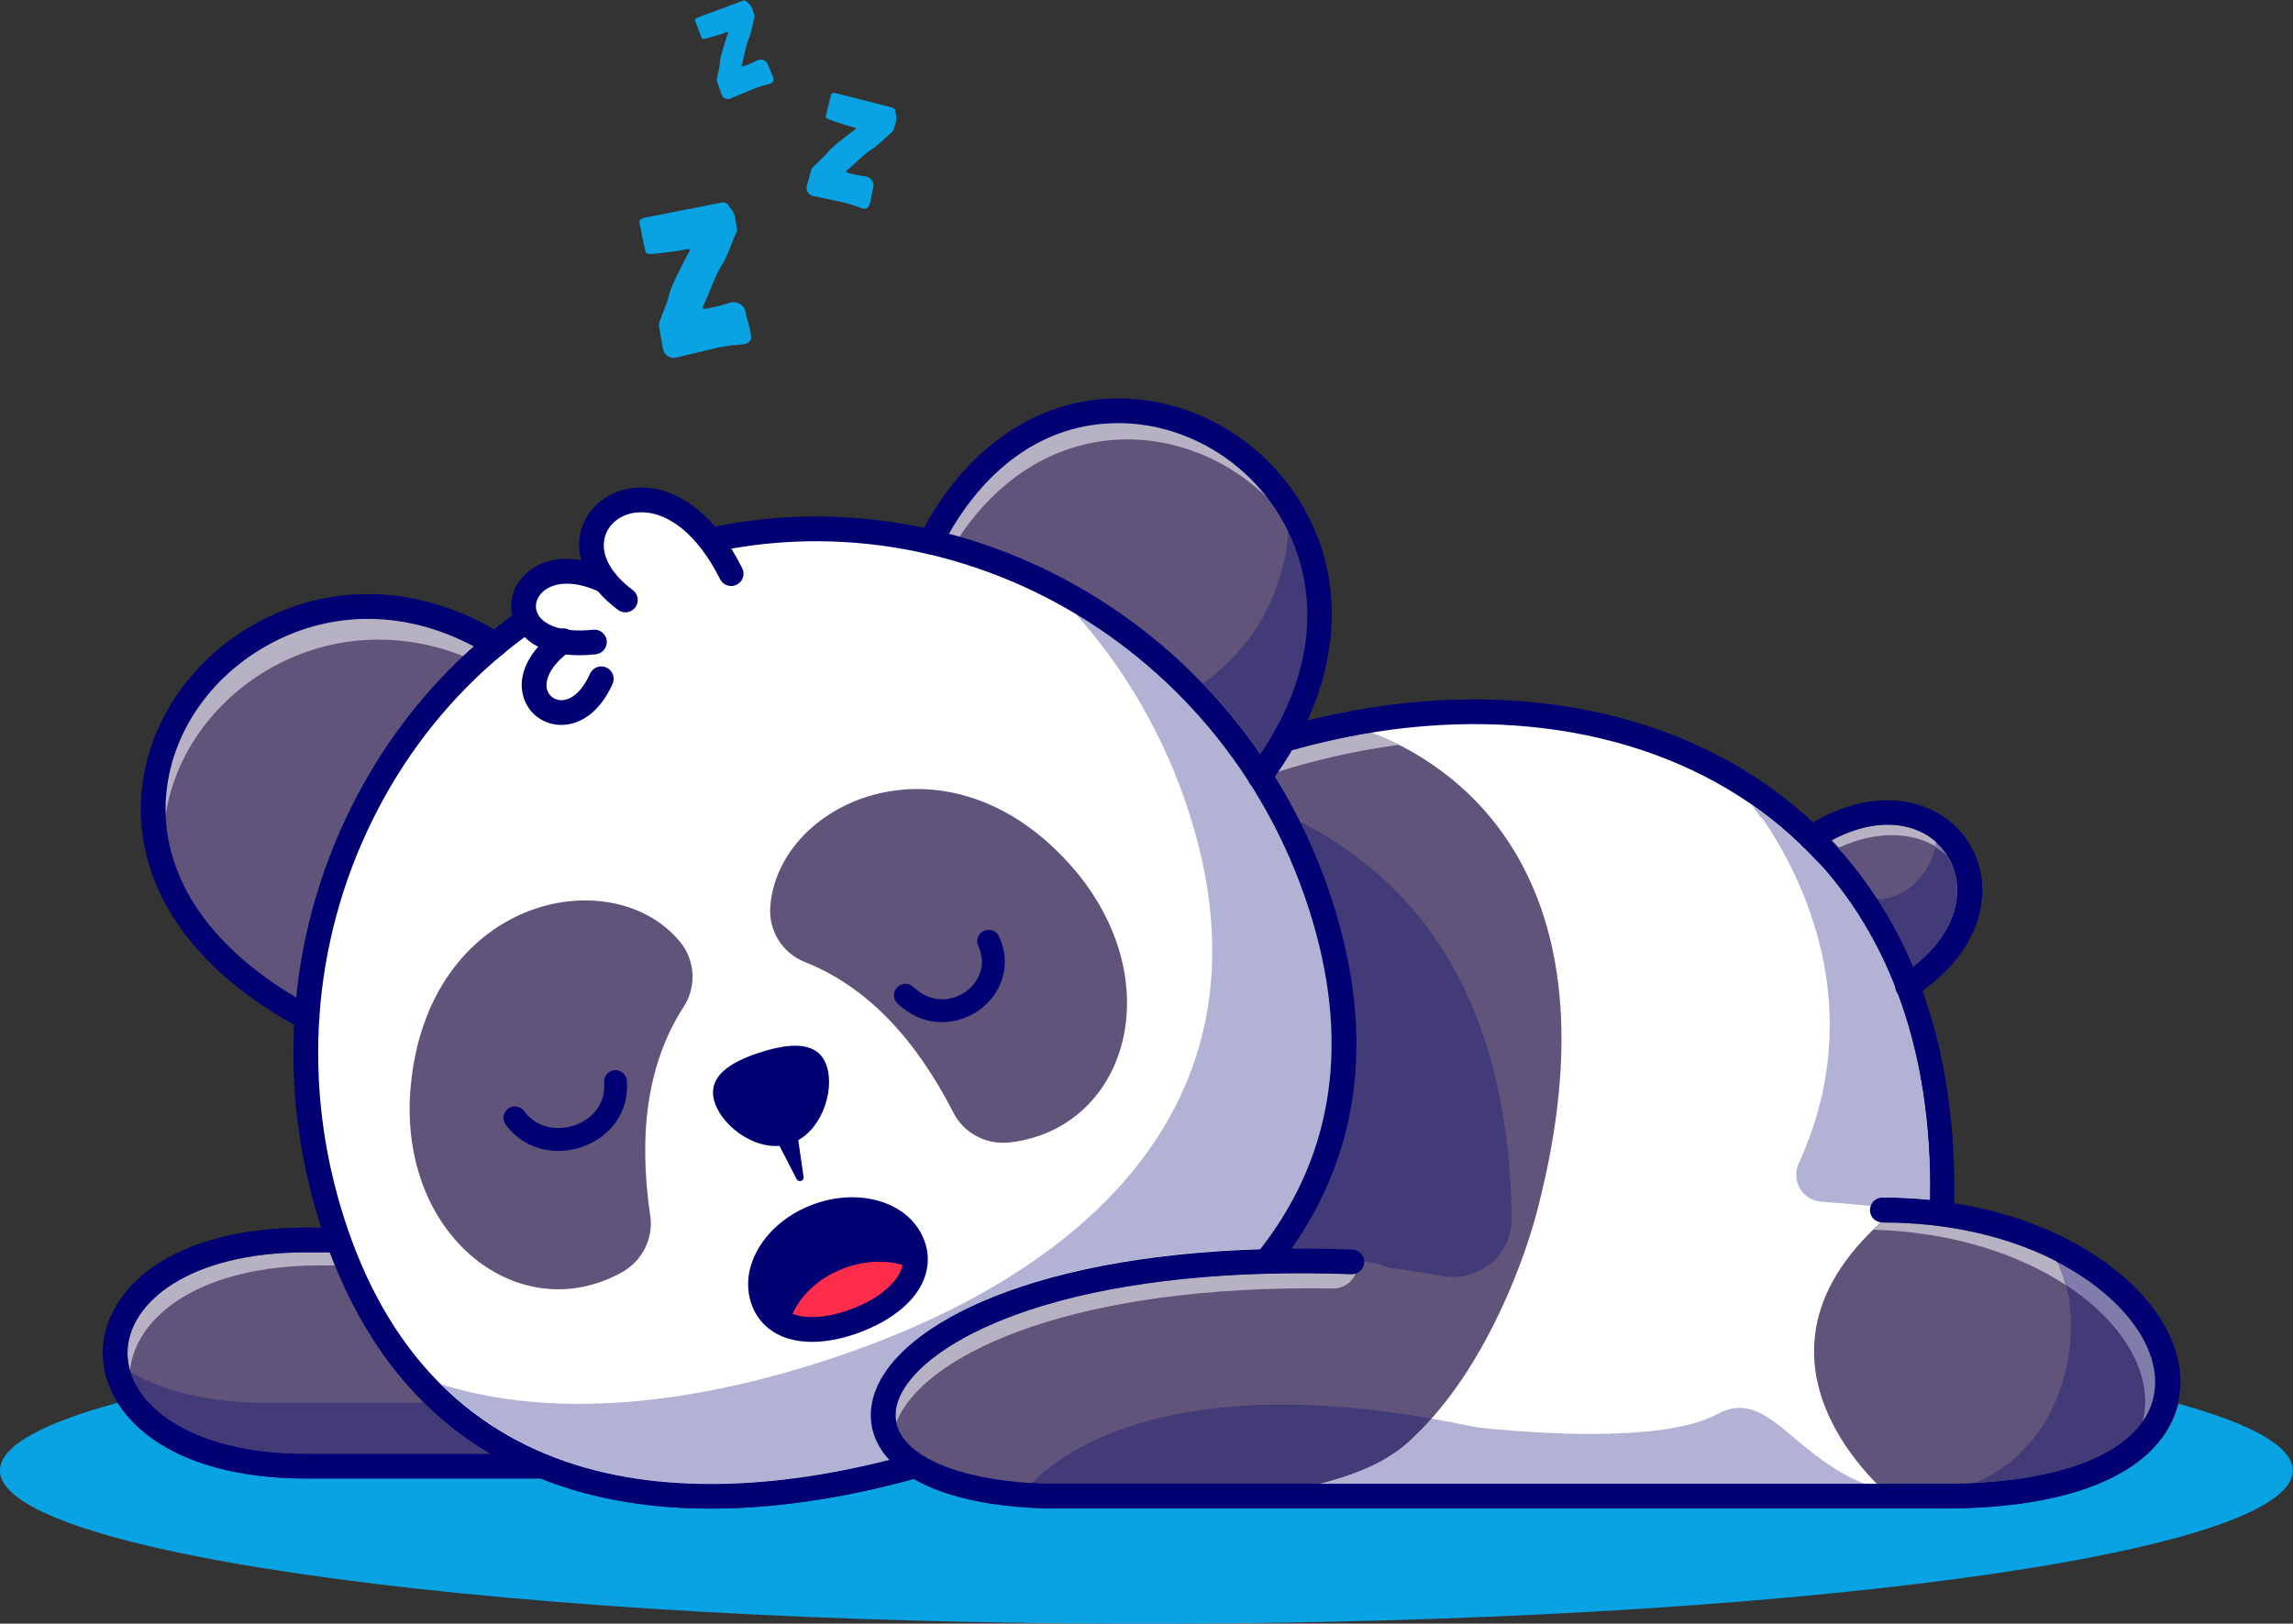 <?xml version="1.0" encoding="UTF-8" standalone="no"?>
<svg
   xmlns:dc="http://purl.org/dc/elements/1.1/"
   xmlns:cc="http://creativecommons.org/ns#"
   xmlns:rdf="http://www.w3.org/1999/02/22-rdf-syntax-ns#"
   xmlns:svg="http://www.w3.org/2000/svg"
   xmlns="http://www.w3.org/2000/svg"
   xmlns:sodipodi="http://sodipodi.sourceforge.net/DTD/sodipodi-0.dtd"
   xmlns:inkscape="http://www.inkscape.org/namespaces/inkscape"
   version="1.1"
   id="svg10"
   xml:space="preserve"
   width="4014.617"
   height="2843.366"
   viewBox="0 0 4014.617 2843.366"
   sodipodi:docname="6-02.eps"
   inkscape:version="1.0.1 (c497b03c, 2020-09-10)"><rect x="0" y="0" width="4014.617" height="2843.366" fill="#333333" stroke="none"/><defs
     id="defs14" /><sodipodi:namedview
     pagecolor="#ffffff"
     bordercolor="#666666"
     borderopacity="1"
     objecttolerance="10"
     gridtolerance="10"
     guidetolerance="10"
     inkscape:pageopacity="0"
     inkscape:pageshadow="2"
     inkscape:window-width="1792"
     inkscape:window-height="959"
     id="namedview12"
     showgrid="false"
     inkscape:zoom="0.1378125"
     inkscape:cx="1933.3326"
     inkscape:cy="1446.66"
     inkscape:window-x="0"
     inkscape:window-y="25"
     inkscape:window-maximized="1"
     inkscape:current-layer="g20" /><g
     id="g18"
     inkscape:groupmode="layer"
     inkscape:label="ink_ext_XXXXXX"
     transform="matrix(1.333,0,0,-1.333,-733.334,4113.327)"><g
       id="g20"
       transform="scale(0.1)"><g
         id="g22"
         transform="scale(2.454)" /><g
         id="g26"
         transform="scale(2.185)"><path
           d="m 9408.79,4359.85 c -3805.89,0 -6891.21,412.52 -6891.21,921.39 0,146.25 254.73,284.53 708.14,407.35 157.25,-250.53 524.98,-454.86 1131.39,-454.86 h 1409.34 c 57.76,-23.07 117.09,-43.99 177.97,-62.8 256.29,-79.15 540.45,-118.56 846.82,-118.56 377.04,0 787.64,59.69 1220.98,178.52 180.35,-104.59 447.9,-165.93 784.94,-177.24 0.82,-0.04 1.64,-0.04 2.51,-0.04 h 5412.53 c 685.1,0 1161.3,171.1 1340.7,481.86 27.2,47.19 47,96.54 59.4,147.48 440.7,-121.39 687.7,-257.66 687.7,-401.71 0,-508.87 -3085.3,-921.39 -6891.21,-921.39"
           style="fill:#09a2e3;fill-opacity:1;fill-rule:nonzero;stroke:none"
           id="path28" /></g><path
         d="M 15106.1,11596.3 H 9518.72 c -3340,0 -3340,2971.2 0,2971.2 h 3532.08 l 2055.3,-2971.2"
         style="fill:#60547b;fill-opacity:1;fill-rule:nonzero;stroke:none"
         id="path30" /><path
         d="M 11936.4,11758.7 H 9518.71 c -1343.85,0 -2127.82,508.3 -2304.24,1075.3 415.24,-245.4 1009.99,-405.1 1784.84,-405.1 h 2070.19 c 261.6,-258.8 550.7,-482.4 866.9,-670.2"
         style="fill:#433b78;fill-opacity:1;fill-rule:nonzero;stroke:none"
         id="path32" /><path
         d="m 7208.3,12854.8 c -21.37,75.1 -32.1,151.1 -32.1,227.1 0,657.5 804.64,1323.1 2342.51,1323.1 h 313.83 c 21.76,-57.9 44.07,-114.9 67.02,-171.4 H 9707.6 c -1589.6,0 -2422.7,-673.3 -2499.3,-1378.8"
         style="fill:#b7b2c3;fill-opacity:1;fill-rule:nonzero;stroke:none"
         id="path34" /><g
         id="g36"
         transform="scale(2.14)"><path
           d="m 14620.3,5237.35 c -35.5,-1.12 -71.9,-1.54 -109,-1.54 H 8984.94 c -48.56,1.54 -95.34,4.39 -140.4,7.94 -1618.98,131.29 -920.07,1532.05 2004.36,1431.19 L 8180.73,8489.71 c 173.02,177.88 353.99,340.72 540.89,488.36 657.22,519.3 1386.18,850.57 2098.98,993.78 896.1,180.35 1766,63.55 2434.3,-350.02 779.2,-481.53 1284.2,-1366.27 1236.7,-2653.14 117,-15.47 228.3,-38.18 333.1,-66.88 87.8,-24.07 171,-52.3 249.1,-84.08 1068.6,-434.99 1226.2,-1535.14 -453.5,-1580.38"
           style="fill:#ffffff;fill-opacity:1;fill-rule:nonzero;stroke:none"
           id="path38" /></g><g
         id="g40"
         transform="scale(2.094)"><path
           d="m 10781.4,6815.03 c -917.47,0 -1510.42,-150.26 -1856.28,-283.91 -452.66,-174.87 -730.99,-419.66 -744.6,-654.85 -15.43,-267.48 313.86,-461.17 859.38,-505.4 51.25,-4.01 98.01,-6.64 142.81,-8.07 h 5647.39 c 40.9,0 77.2,0.53 111.1,1.58 v 0 c 738.9,19.87 1201.3,243.64 1268.6,613.96 64.6,355.66 -268.1,757.88 -809.3,978.12 -80.3,32.72 -165.6,61.47 -253.2,85.5 -109,29.85 -223.1,52.73 -338.8,68.02 l -10.7,1.43 0.3,10.84 c 44.8,1212.65 -402.1,2171.8 -1258.2,2700.89 -672.3,416.06 -1552.8,542.56 -2479.1,356.16 -752.5,-151.2 -1492.48,-501.6 -2140.12,-1013.3 -188.67,-149.03 -370.84,-313.1 -541.7,-487.87 l 2749.22,-1869.88 -41.3,1.43 c -105.6,3.63 -207.4,5.35 -305.5,5.35 M 14830.1,5338.92 H 9182.33 c -45.56,1.43 -92.66,4.11 -144.34,8.17 -559.9,45.37 -897.59,248.71 -881.3,530.56 14.14,244.8 298.19,497.42 759.83,675.78 380.07,146.78 1056.65,313.76 2130.08,281.47 l -2704.59,1839.46 9.89,10.22 c 174.48,179.31 360.81,347.63 553.97,500.19 650.56,513.99 1394.13,866.03 2150.23,1017.93 932.3,187.6 1818.9,60 2496.3,-359.26 861.2,-532.19 1312,-1494.69 1270,-2711.25 113.1,-15.38 224.5,-37.98 331.2,-67.21 88.6,-24.26 174.7,-53.3 256,-86.36 551.7,-224.58 890.4,-637.7 823.7,-1004.58 -69.5,-382.4 -540.2,-613.34 -1291.4,-633.54 h 0.1 c -34.2,-1.05 -70.8,-1.58 -111.9,-1.58"
           style="fill:#000072;fill-opacity:1;fill-rule:nonzero;stroke:none"
           id="path42" /></g><path
         d="M 15106.1,11433.8 H 9518.71 c -1832.75,0 -2667.49,854.3 -2667.49,1648.1 0,793.8 834.74,1648.1 2667.49,1648.1 h 3532.09 c 89.8,0 162.5,-72.7 162.5,-162.5 0,-89.7 -72.7,-162.5 -162.5,-162.5 H 9518.71 c -1537.87,0 -2342.51,-665.6 -2342.51,-1323.1 0,-657.5 804.64,-1323.2 2342.51,-1323.2 h 5587.39 c 89.7,0 162.5,-72.7 162.5,-162.4 0,-89.8 -72.8,-162.5 -162.5,-162.5"
         style="fill:#000072;fill-opacity:1;fill-rule:nonzero;stroke:none"
         id="path44" /><g
         id="g46"
         transform="scale(1.648)"><path
           d="M 15590.6,9077.14 C 15455.5,8557.43 15113.1,7734.07 14589.4,7255.92 L 13226,7936.89 c 0,0 -1340.5,703.91 -1302.4,1003.01 33,258.7 -416.8,2139.7 -601.9,2714.7 154.2,121.8 311.1,235.5 470.8,341.2 723.6,480.2 1495.7,796.5 2254,948.9 7.7,1.4 97.4,-15.5 232.3,-66.2 585.1,-220 2021.2,-1074.3 1311.8,-3801.36"
           style="fill:#60547b;fill-opacity:1;fill-rule:nonzero;stroke:none"
           id="path48" /></g><g
         id="g50"
         transform="scale(1.757)"><path
           d="m 16300,11457.9 c -583.1,387.8 -1302.3,581.9 -2073.3,581.9 -207.1,0 -417.9,-14 -630.9,-42 -72.5,36.4 -139.3,64.9 -197.4,86.7 -4.7,1.8 -9.5,3.5 -14.1,5.2 262.9,43 521.7,64.3 773.8,64.3 785.4,0 1504.7,-206.1 2073.4,-600.4 21.2,-28.5 44.2,-60.4 68.5,-95.7"
           style="fill:#ffffff;fill-opacity:1;fill-rule:nonzero;stroke:none"
           id="path52" /></g><g
         id="g54"
         transform="scale(1.465)"><path
           d="m 15164.1,14127.4 c -14.9,23.7 -29.9,47.1 -45.1,70.5 21.2,30.6 41.5,61 61,91.6 213.4,66.1 428.3,121 643.9,164.3 74.4,15 148.6,28.5 222.5,40.6 5.6,-2 11.3,-4.1 17,-6.3 69.6,-26.1 149.7,-60.2 236.6,-103.9 -138.5,-18.2 -277.7,-41.4 -417.4,-69.5 -238.7,-48 -478.8,-110.4 -718.5,-187.3"
           style="fill:#b7b2c3;fill-opacity:1;fill-rule:nonzero;stroke:none"
           id="path56" /></g><g
         id="g58"
         transform="scale(1.556)"><path
           d="m 15804.8,9049.7 c -28.6,0 -57.4,2.44 -86.6,7.58 -144.2,25.45 -308.9,51.41 -485.5,73.58 -57.7,25 -119.7,40.87 -183.7,46.14 -0.5,55.51 -44.6,101.39 -100.6,103.45 -147,5.4 -291.7,8.1 -434.2,8.1 -26.5,0 -52.9,-0.07 -79.2,-0.26 584.9,831.71 701.8,1814.41 347,2923.31 -76.5,239.4 -170.2,468.5 -279.2,686.3 1200.1,-611.4 1771.4,-1750.7 1793.3,-3350.97 3.9,-278.3 -223.6,-497.23 -491.3,-497.23"
           style="fill:#433b78;fill-opacity:1;fill-rule:nonzero;stroke:none"
           id="path60" /></g><g
         id="g62"
         transform="scale(1.94)"><path
           d="m 15752.6,9230.77 -306.7,473.21 -343.5,529.62 c 335.2,217.4 637,207.4 833.9,80.1 321.6,-207.7 363.7,-728.28 -183.7,-1082.93"
           style="fill:#60547b;fill-opacity:1;fill-rule:nonzero;stroke:none"
           id="path64" /></g><g
         id="g66"
         transform="scale(1.898)"><path
           d="m 15624.3,10391.3 c -15.8,17.5 -31.8,34.9 -48,52.1 132.5,70.6 263.3,106.8 385.3,106.8 26.1,0 51.8,-1.6 77,-4.9 102,-13.5 191.7,-53.7 261.4,-116.2 -1.1,-10.2 -2.5,-20.4 -4.5,-30.6 -86.1,50.1 -190,79 -306.6,79 -111.4,0 -234.5,-26.5 -364.6,-86.2"
           style="fill:#b7b2c3;fill-opacity:1;fill-rule:nonzero;stroke:none"
           id="path68" /></g><g
         id="g70"
         transform="scale(1.917)"><path
           d="m 16171.5,7691.71 c -1.1,0 -2.1,0 -3.2,0.06 -46.8,1.72 -83.3,41.04 -81.6,87.83 41.9,1133.85 -306.5,2048.12 -1007.4,2644.1 -738.7,628 -1827.7,854.3 -2987.7,621 -810.6,-162.9 -1608.1,-540.6 -2306.49,-1092.43 -207.52,-163.92 -407.85,-344.8 -595.4,-537.56 -32.6,-33.54 -86.26,-34.32 -119.8,-1.67 -33.54,32.65 -34.32,86.26 -1.67,119.8 192.66,198.08 398.47,383.91 611.83,552.46 719.13,568.2 1541.53,957.4 2378.13,1125.5 1211.2,243.7 2352.4,3.9 3130.8,-658 742,-630.73 1111,-1591.89 1067.1,-2779.46 -1.7,-45.69 -39.2,-81.63 -84.6,-81.63"
           style="fill:#000072;fill-opacity:1;fill-rule:nonzero;stroke:none"
           id="path72" /></g><g
         id="g74"
         transform="scale(1.692)"><path
           d="m 10477.6,14033.5 c 1151.4,2266.5 4169,346.7 2557.5,-1819.8 l -2557.5,1819.8"
           style="fill:#60547b;fill-opacity:1;fill-rule:nonzero;stroke:none"
           id="path76" /></g><g
         id="g78"
         transform="scale(1.486)"><path
           d="m 15141.8,16216.2 c 0,0.1 0,0.1 0,0.3 0,-0.2 0,-0.2 0,-0.3 m -0.5,1 c -15.8,28.1 -32.4,55.7 -49.6,82.7 0,0.1 0,0.1 0,0.1 17.2,-27.1 33.8,-54.7 49.6,-82.8"
           style="fill:#088ed4;fill-opacity:1;fill-rule:nonzero;stroke:none"
           id="path80" /></g><g
         id="g82"
         transform="scale(1.486)"><path
           d="m 14911.1,14002.8 c -170.3,261.1 -363.1,502.5 -574.6,722.4 501.5,357.2 746.6,898.4 757.6,1435.2 91.6,-122.1 168.5,-256.8 227.3,-402 -47,196.5 -125.9,378.4 -229.7,541.3 0,0.1 0,0.2 0,0.3 17.2,-27.1 33.8,-54.7 49.6,-82.8 0.1,-0.3 0.3,-0.5 0.5,-0.7 0,-0.2 0,-0.2 0,-0.3 327.3,-581.3 347.2,-1377.9 -230.7,-2213.4"
           style="fill:#433b78;fill-opacity:1;fill-rule:nonzero;stroke:none"
           id="path84" /></g><g
         id="g86"
         transform="scale(1.562)"><path
           d="m 11395.6,15290.1 v 0 c 396.5,713.8 972.9,1009.9 1528.9,1009.9 185.5,0 368.5,-32.9 542,-94.2 -173.4,61.2 -356.6,94.2 -541.9,94.2 -556,0 -1132.5,-296.2 -1529,-1009.9 m 2074,914.5 c -0.2,0.1 -0.4,0.2 -0.7,0.3 0.3,-0.1 0.5,-0.2 0.7,-0.3 m -1.6,0.7 c -0.5,0.1 -0.9,0.2 -1.3,0.3 0.4,-0.1 0.9,-0.2 1.3,-0.3"
           style="fill:#91e8ff;fill-opacity:1;fill-rule:nonzero;stroke:none"
           id="path88" /></g><g
         id="g90"
         transform="scale(1.562)"><path
           d="m 11588.6,15239.6 c -63.9,18.3 -128.3,35.1 -193,50.5 396.5,713.7 973,1009.9 1529,1009.9 185.3,0 368.5,-33 541.9,-94.2 0.1,-0.1 0.1,-0.1 0.2,-0.2 0.4,-0.1 0.8,-0.2 1.3,-0.3 0.2,-0.2 0.7,-0.3 0.9,-0.4 0.3,-0.1 0.5,-0.2 0.7,-0.3 357.2,-127.1 673,-374.8 882.5,-703.7 2.4,-44 3.2,-88.2 2.3,-132.5 -320,426.7 -827.2,691.2 -1352.9,691.2 -503.8,0 -1024.6,-243.2 -1412.9,-820"
           style="fill:#b7b2c3;fill-opacity:1;fill-rule:nonzero;stroke:none"
           id="path92" /></g><g
         id="g94"
         transform="scale(1.486)"><path
           d="m 15321.6,15758.6 c -58.7,145.2 -135.7,279.9 -227.2,402.1 0.9,46.5 0.1,93 -2.5,139.3 103.8,-163 182.7,-344.9 229.7,-541.4"
           style="fill:#aaa7c2;fill-opacity:1;fill-rule:nonzero;stroke:none"
           id="path96" /></g><g
         id="g98"
         transform="scale(1.497)"><path
           d="M 8021.19,14956.3 C 5850.62,16300 3453.48,13239.9 6368.53,11681.1 l 1652.66,3275.2"
           style="fill:#60547b;fill-opacity:1;fill-rule:nonzero;stroke:none"
           id="path100" /></g><g
         id="g102"
         transform="scale(1.404)"><path
           d="m 5504.86,15114.8 c 0.19,0.4 0.38,0.8 0.57,1.2 -0.15,-0.3 -0.42,-0.9 -0.57,-1.2 m 0.8,1.8 c 305.02,679.4 1026.65,1183.4 1856.96,1183.4 3.78,0 7.55,0 11.33,0 -3.78,0 -7.41,0 -11.19,0 -830.33,0 -1552.03,-504 -1857.1,-1183.4"
           style="fill:#91e8ff;fill-opacity:1;fill-rule:nonzero;stroke:none"
           id="path104" /></g><g
         id="g106"
         transform="scale(1.404)"><path
           d="m 5488.51,13737.9 c -200.13,474.3 -170.82,958.7 16.35,1376.9 0.15,0.3 0.42,0.9 0.57,1.2 0.08,0.2 0.15,0.4 0.23,0.6 305.07,679.4 1026.77,1183.4 1857.1,1183.4 3.78,0 7.41,0 11.19,0 345.58,-2 709.75,-91.2 1070.22,-291.5 -65.08,-54.7 -128.82,-111.3 -190.99,-169.4 -268.67,106.3 -535.86,154.5 -792.85,154.5 -1231.9,0 -2224.67,-1109.8 -1971.82,-2255.7"
           style="fill:#b7b2c3;fill-opacity:1;fill-rule:nonzero;stroke:none"
           id="path108" /></g><g
         id="g110"
         transform="scale(1.518)"><path
           d="M 6500.57,9751.37 C 7282.36,7307.59 9497.26,6982.01 11859.2,7737.67 14221.1,8493.28 15835.7,10044 15053.8,12487.8 14272,14931.5 11723.6,16300 9361.61,15544.3 6999.66,14788.7 5718.75,12195.1 6500.57,9751.37"
           style="fill:#ffffff;fill-opacity:1;fill-rule:nonzero;stroke:none"
           id="path112" /></g><g
         id="g114"
         transform="scale(1.519)"><path
           d="m 6509.34,9746.01 c 365.87,-1143.55 1063.55,-1881.57 2073.7,-2193.58 884.19,-273.13 2010.86,-206.46 3258.46,192.69 1247.6,399.15 2203.8,998.9 2765.3,1734.49 641.5,840.39 781.2,1846.39 415.4,2989.89 -777,2428.6 -3318.5,3793.6 -5665.53,3042.7 C 8219.83,15148.5 7297.6,14348.5 6759.78,13259.5 6221.85,12170.3 6132.92,10922.6 6509.34,9746.01 M 9764.31,7354.46 c -431.33,0 -830.95,55.35 -1190.94,166.57 C 7552.29,7836.4 6847.31,8581.6 6478,9736.01 c -379.03,1184.69 -289.44,2441.29 252.23,3538.09 541.83,1097 1471.04,1903 2616.43,2269.5 2364.34,756.4 4924.44,-618.2 5706.84,-3064.1 369.4,-1154.3 227.9,-2170.4 -420.5,-3019.9 C 14067.4,8718.68 13105.6,8114.99 11851.6,7713.8 11104.5,7474.76 10400,7354.46 9764.31,7354.46"
           style="fill:#000072;fill-opacity:1;fill-rule:nonzero;stroke:none"
           id="path116" /></g><g
         id="g118"
         transform="scale(1.426)"><path
           d="m 10408,7970.38 c -446.44,0 -859.55,57.1 -1230.92,171.87 -489.42,151.17 -908.14,399.57 -1254.05,742.88 394.31,-122.13 820.75,-179.02 1269.21,-179.02 698.96,0 1451.26,138.26 2217.96,383.57 2514.8,804.54 4233.9,2455.62 3401.4,5057.82 -226.9,709.2 -593.6,1333.3 -1057.9,1849.9 989.2,-587.2 1783.2,-1537.6 2166.5,-2735.6 379.8,-1187.1 235.9,-2229.8 -427.6,-3099.1 -7.2,-9.4 -14.5,-18.9 -21.9,-28.4 -783.8,-24.6 -1489.9,-127.6 -2073.7,-304.41 -687,-207.99 -1183.9,-512.02 -1399.3,-856.03 -134.9,-215.49 -151.9,-441.65 -48.1,-636.88 27.3,-51.21 61.8,-99.4 103.6,-144.5 -583.6,-147.81 -1136.1,-222.1 -1645.2,-222.1"
           style="fill:#b2b2d4;fill-opacity:1;fill-rule:nonzero;stroke:none"
           id="path120" /></g><g
         id="g122"
         transform="scale(1.529)"><path
           d="M 6554.78,9713.24 C 6908.89,8606.43 7582.37,7892.66 8556.6,7591.73 c 861.06,-266.01 1962.2,-199.82 3184.4,191.18 1222.3,391.06 2157.4,976.38 2704.1,1692.7 618.7,810.49 752.8,1782.69 398.7,2889.49 -757.1,2366.4 -3232.4,3696.8 -5517.51,2965.6 C 8219.89,14976.8 7322.26,14198 6798.62,13137.8 6274.43,12076.4 6187.84,10860.2 6554.78,9713.24 m 3149.1,-2494 c -437.76,0 -843.8,56.32 -1210.01,169.4 -1044.47,322.65 -1765.04,1082.93 -2141.53,2259.84 -383.82,1199.72 -292.99,2472.32 255.75,3583.42 549.34,1112.3 1491.65,1929.6 2653.45,2301.3 2396.96,766.8 4991.86,-625.3 5784.66,-3103.3 376.5,-1176.9 231.1,-2214.3 -432.1,-3083.27 -573.3,-751.05 -1544.4,-1361.81 -2808.3,-1766.15 -751.2,-240.3 -1460.5,-361.24 -2101.92,-361.24"
           style="fill:#000072;fill-opacity:1;fill-rule:nonzero;stroke:none"
           id="path124" /></g><g
         id="g126"
         transform="scale(1.572)"><path
           d="m 14025.9,13038.8 c -21.4,0 -43.1,6.6 -61.6,20.4 -45.8,34.1 -55.3,98.8 -21.2,144.6 683,918.3 488.3,1648 311.4,2001.3 -269.2,537.9 -821.8,886.5 -1407.6,888.2 -1.4,0 -3,0 -4.5,0 -611.4,0 -1135.5,-369 -1476.3,-1039.8 -25.8,-50.9 -88,-71.2 -138.9,-45.4 -50.9,25.9 -71.2,88.1 -45.3,139 372.3,732.9 977.5,1152.9 1660.7,1152.9 1.7,0 3.3,0 5,0 663.1,-2 1287.9,-395.4 1591.8,-1002.4 337.1,-673.4 216.7,-1481.5 -330.5,-2217.1 -20.3,-27.3 -51.4,-41.7 -83,-41.7"
           style="fill:#000072;fill-opacity:1;fill-rule:nonzero;stroke:none"
           id="path128" /></g><g
         id="g130"
         transform="scale(1.425)"><path
           d="m 6690.42,12157.6 c -18.14,0 -36.54,4.4 -53.65,13.5 -943.99,504.9 -1468.83,1216.8 -1477.84,2004.6 -7.95,694.2 392.77,1354.5 1045.8,1723.2 710.49,401.1 1542.28,368.4 2282.02,-89.5 53.54,-33.2 70.1,-103.5 36.98,-156.9 -33.19,-53.6 -103.43,-70.1 -156.98,-37 -666.89,412.9 -1414.08,443.8 -2049.91,84.8 -580.59,-327.7 -936.91,-910.9 -929.92,-1522 8.02,-700.9 490.09,-1342.3 1357.36,-1806.1 55.54,-29.7 76.48,-98.8 46.79,-154.3 -20.54,-38.4 -59.93,-60.3 -100.65,-60.3"
           style="fill:#000072;fill-opacity:1;fill-rule:nonzero;stroke:none"
           id="path132" /></g><g
         id="g134"
         transform="scale(1.547)"><path
           d="m 9764.73,15076.3 c -607.75,1223.7 -1711.24,381 -897.99,-223.2"
           style="fill:#ffffff;fill-opacity:1;fill-rule:nonzero;stroke:none"
           id="path136" /></g><g
         id="g138"
         transform="scale(1.494)"><path
           d="m 9169.02,15362.8 c -241.57,179.4 -347.5,399.1 -290.62,602.7 46.64,167.1 199.28,286.7 388.85,304.7 317.39,29.8 637.59,-215 856.35,-655.4 l -30,-15 c -212.31,427.6 -519.93,665.7 -823.2,637 -175.66,-16.6 -316.86,-126.6 -359.82,-280.2 -52.93,-189.6 48.58,-396.2 278.38,-566.9 l -19.94,-26.9"
           style="fill:#000072;fill-opacity:1;fill-rule:nonzero;stroke:none"
           id="path140" /></g><g
         id="g142"
         transform="scale(1.46)"><path
           d="m 9215.39,15912 c -821.94,388 -1088.48,-654.6 -97.48,-549.6"
           style="fill:#ffffff;fill-opacity:1;fill-rule:nonzero;stroke:none"
           id="path144" /></g><g
         id="g146"
         transform="scale(1.438)"><path
           d="m 9123.37,15571.1 c -249.58,0 -433.52,81.6 -503.75,228.2 -54.04,112.6 -28.38,246.2 65.29,340.5 148.2,149.1 401.68,160.2 677.9,29.7 l -14.82,-31.4 c -262.38,123.9 -500.98,115.3 -638.39,-22.8 -83.17,-83.7 -106.19,-201.8 -58.69,-301 75.8,-158 301.53,-233.2 603.76,-201.2 l 3.68,-34.6 c -46.8,-4.9 -91.86,-7.4 -134.98,-7.4"
           style="fill:#000072;fill-opacity:1;fill-rule:nonzero;stroke:none"
           id="path148" /></g><g
         id="g150"
         transform="scale(1.376)"><path
           d="m 9370.34,16300 c -678.09,-488.7 56.53,-1055.2 362.44,-363"
           style="fill:#ffffff;fill-opacity:1;fill-rule:nonzero;stroke:none"
           id="path152" /></g><g
         id="g154"
         transform="scale(1.377)"><path
           d="m 9343.36,15582.5 c -6.97,0 -13.94,0.3 -20.99,0.7 -117.24,8.2 -213.72,86 -245.74,198.3 -47.48,166.5 55.18,360.4 274.56,518.5 l 21.28,-29.4 c -206.47,-148.8 -304.04,-327.9 -260.92,-479.1 27.73,-97.5 111.51,-164.9 213.36,-172 148.9,-10 291.99,105.7 382.45,310.5 l 33.17,-14.7 c -92.78,-210 -240.07,-332.7 -397.17,-332.8"
           style="fill:#000072;fill-opacity:1;fill-rule:nonzero;stroke:none"
           id="path156" /></g><g
         id="g158"
         transform="scale(1.503)"><path
           d="m 9125.42,15178.5 c -22.41,0 -45.03,7 -64.39,21.3 -268.18,199.3 -388.79,459.9 -322.46,697.3 56.61,202.9 239.56,347.8 466.02,369.2 354.46,33.7 706.92,-228.8 941.91,-701.9 26.5,-53.5 4.7,-118.3 -48.7,-144.9 -53.5,-26.5 -118.36,-4.7 -144.91,48.7 -193.59,389.9 -465.82,607.4 -727.94,582.9 -136.58,-12.9 -245.82,-96.2 -278.15,-212.1 -41.91,-150 46.7,-319.7 243.16,-465.6 47.9,-35.7 57.88,-103.3 22.28,-151.3 -21.22,-28.5 -53.82,-43.6 -86.82,-43.6"
           style="fill:#000072;fill-opacity:1;fill-rule:nonzero;stroke:none"
           id="path160" /></g><g
         id="g162"
         transform="scale(1.447)"><path
           d="m 9058.61,15376.4 c -398.07,0 -536.62,191.5 -579.6,281.2 -71.24,148.6 -38.55,323.8 83.2,446.3 176.89,177.9 469.04,196.1 781.5,48.6 56.11,-26.5 80.09,-93.4 53.62,-149.5 -26.46,-56.1 -93.35,-80.1 -149.46,-53.6 -262.3,123.8 -443.89,79.2 -526.39,-3.8 -54.73,-55 -70.07,-128.3 -40.01,-191 44.09,-92 199.56,-178.8 504.21,-146.5 61.85,6.4 116.92,-38.2 123.48,-99.8 6.5,-61.7 -38.14,-116.9 -99.84,-123.5 -53.97,-5.7 -104.14,-8.4 -150.71,-8.4"
           style="fill:#000072;fill-opacity:1;fill-rule:nonzero;stroke:none"
           id="path164" /></g><g
         id="g166"
         transform="scale(1.388)"><path
           d="m 9276.04,15370.4 c -9.37,0 -18.67,0.4 -28.11,1 -158.56,11 -289.08,116.4 -332.39,268.5 -59.1,207.2 56.79,439.8 309.98,622.3 52.39,37.8 125.62,26 163.45,-26.5 37.77,-52.5 25.95,-125.7 -26.52,-163.5 -199.78,-143.9 -245.47,-284.6 -221.69,-368.1 16,-56.1 64.43,-95 123.38,-99 104.36,-7.3 209.95,86 282.16,249.4 26.16,59.1 95.21,85.9 154.45,59.8 59.17,-26.2 85.91,-95.3 59.75,-154.5 -108.61,-245.9 -288.22,-389.3 -484.46,-389.4"
           style="fill:#000072;fill-opacity:1;fill-rule:nonzero;stroke:none"
           id="path168" /></g><g
         id="g170"
         transform="scale(1.054)"><path
           d="m 14125.1,15537.7 c 100.8,-315.1 550.4,-641.9 936.4,-518.5 386.1,123.5 562.3,650.7 461.5,965.8 -100.8,315 -440.6,299.1 -826.7,175.7 -386.1,-123.5 -672,-307.9 -571.2,-623"
           style="fill:#000072;fill-opacity:1;fill-rule:nonzero;stroke:none"
           id="path172" /></g><g
         id="g174"
         transform="scale(1.075)"><path
           d="m 16276.3,13185.1 c -65.5,-261.2 -341.7,-487.8 -709.6,-627.4 -304.3,-115.5 -601.5,-144.1 -820.6,-64.2 -143.1,52.3 -253,150.7 -310,301.2 -144.5,381.6 145.8,845.3 648.5,1035.9 502.7,190.5 1027.5,35.5 1171.9,-346.5 38.7,-102.3 43.5,-202.9 19.8,-299"
           style="fill:#000072;fill-opacity:1;fill-rule:nonzero;stroke:none"
           id="path176" /></g><g
         id="g178"
         transform="scale(1.074)"><path
           d="m 16300,13204.3 c -65.6,-261.6 -342.1,-488.5 -710.6,-628.3 -304.7,-115.7 -602.4,-144.3 -821.8,-64.3 58.4,288.5 310.8,567.7 673.1,704.9 309.2,117.4 626.7,103.8 859.3,-12.3"
           style="fill:#ff2c4b;fill-opacity:1;fill-rule:nonzero;stroke:none"
           id="path180" /></g><path
         d="m 15954.1,16099.3 101.6,-702.3 c 3.8,-26.6 -14.6,-51.3 -41.2,-55.2 -21.1,-3 -41,8 -50.3,25.9 l -324.9,630.9 c -42.4,82.3 -10.1,183.3 72.2,225.7 82.3,42.4 183.3,10 225.7,-72.2 8.7,-16.8 14.3,-35.1 16.9,-52.8"
         style="fill:#000072;fill-opacity:1;fill-rule:nonzero;stroke:none"
         id="path182" /><g
         id="g184"
         transform="scale(1.31)"><path
           d="m 12267,13908.8 c 630.2,-249.8 1115.7,-776.7 1492.2,-1512.7 105.4,-206.1 329.2,-323.1 559.3,-297.6 1158.7,128.2 1622,1574 666.1,2720.9 -1249,1480.6 -2985.8,716.9 -3062.5,-359.6 -17,-238.1 123,-463.1 344.9,-551"
           style="fill:#60547b;fill-opacity:1;fill-rule:nonzero;stroke:none"
           id="path186" /></g><g
         id="g188"
         transform="scale(1.201)"><path
           d="m 12059.5,14684.3 c -401.7,-621 -499.2,-1396.6 -367.7,-2288.8 36.8,-250 -87.9,-495.5 -308.5,-618.6 -1110.5,-619.9 -2437.73,371.1 -2314.78,1995.4 172.09,2106.2 2198.68,2527.7 2948.48,1619.8 165.8,-200.8 184,-489.2 42.5,-707.8"
           style="fill:#60547b;fill-opacity:1;fill-rule:nonzero;stroke:none"
           id="path190" /></g><g
         id="g192"
         transform="scale(1.154)"><path
           d="m 15488.7,15103.5 c -168.8,0 -347.2,61.4 -505.7,212.5 -51.9,49.5 -53.9,131.7 -4.4,183.7 49.5,52 131.7,53.9 183.7,4.4 212.6,-202.6 454.9,-154.9 597.9,-52.4 132.1,94.6 248.4,287.2 141.2,518.5 -30.1,65.1 -1.9,142.3 63.3,172.5 65.2,30.2 142.3,1.9 172.5,-63.2 162.8,-351.3 4,-674.6 -225.6,-839.1 -116.5,-83.5 -265.5,-136.9 -422.9,-136.9"
           style="fill:#000072;fill-opacity:1;fill-rule:nonzero;stroke:none"
           id="path194" /></g><g
         id="g196"
         transform="scale(1.031)"><path
           d="m 12448.6,15264.4 c -265.3,0 -513.6,119 -671.1,336.5 -47.2,65.1 -32.6,156.1 32.5,203.2 65.1,47.1 156.1,32.6 203.3,-32.5 165.4,-228.7 449.8,-252.6 658.2,-175 190.7,71 385.5,249.9 360.5,538.9 -7,80 52.3,150.5 132.3,157.5 80,7 150.7,-52.3 157.6,-132.4 32.3,-372.1 -183.1,-700.5 -548.7,-836.7 -107.7,-40.1 -217.5,-59.5 -324.6,-59.5"
           style="fill:#000072;fill-opacity:1;fill-rule:nonzero;stroke:none"
           id="path198" /></g><g
         id="g200"
         transform="scale(1.088)"><path
           d="m 15343.4,13606.8 c -122.6,0 -250.5,-23.9 -375.2,-71.1 -210,-79.6 -383,-214.8 -486.8,-380.8 -95.7,-153 -119.7,-313.1 -67.5,-451 48.6,-128.1 153.7,-207.2 312.3,-235 168.4,-29.5 386.1,1.6 613,87.6 226.9,86 410.5,206.9 517.2,340.6 100.4,125.9 126.7,254.7 78.1,382.9 h -0.1 c -52.1,137.8 -176.1,241.9 -349.3,293.1 -76.3,22.5 -157.7,33.7 -241.7,33.7 z m -483.1,-1447.7 c -64.5,0 -126.6,5.1 -185.6,15.5 -262.2,45.9 -454,196.3 -540.1,423.5 -86.1,227.2 -53,481.3 93.5,715.3 138.3,221 363.6,399.2 634.2,501.7 270.8,102.5 557.5,118.3 807.6,44.5 264.7,-78.2 457.9,-246.5 544,-473.8 h -0.1 c 86.2,-227.1 42.2,-466.9 -123.9,-675.1 -141.5,-177.4 -364.6,-327.4 -644.9,-433.6 -206.2,-78.1 -404.9,-117.9 -584.7,-118"
           style="fill:#000072;fill-opacity:1;fill-rule:nonzero;stroke:none"
           id="path202" /></g><g
         id="g204"
         transform="scale(1.524)"><path
           d="m 15867.9,9018.74 c 432.1,-965.87 -77.8,-1521.23 -1529.6,-1666.53 h -1721.5 c -2528.5,84.92 -1598.8,2176.14 2646.8,2019.94 256.5,24.94 499,-118.13 604.3,-353.41"
           style="fill:#60547b;fill-opacity:1;fill-rule:nonzero;stroke:none"
           id="path206" /></g><g
         id="g208"
         transform="scale(1.43)"><path
           d="m 12080.9,8514.19 c -19.7,97.57 5.2,202.35 74.3,312.79 182.9,292.08 645.1,567.87 1268.4,756.58 652.2,197.52 1465.6,299.63 2373.7,299.63 152.6,0 307.8,-2.86 465.4,-8.67 1.5,-0.07 3,-0.07 4.4,-0.07 11.5,0 22.5,1.68 32.9,4.76 -34.7,-81.35 -115.8,-138.14 -209.6,-138.14 -1.4,0 -2.6,0.07 -3.9,0.07 -71.4,1.19 -142.1,1.82 -211.5,1.82 -2293.3,0 -3565.6,-643.41 -3794.1,-1228.77"
           style="fill:#b7b2c3;fill-opacity:1;fill-rule:nonzero;stroke:none"
           id="path210" /></g><g
         id="g212"
         transform="scale(2.193)"><path
           d="m 14155.2,5107.33 h -324.8 c 0,0 -1028.2,828.15 0,1690.36 8.8,7.3 17.4,14.64 25.6,21.93 1754.9,-46.68 2444,-1712.29 299.2,-1712.29"
           style="fill:#60547b;fill-opacity:1;fill-rule:nonzero;stroke:none"
           id="path214" /></g><g
         id="g216"
         transform="scale(2.002)"><path
           d="m 16300,6981.21 c -309.2,202.81 -742.5,347.55 -1261.5,362.98 16.7,15.58 33.8,31.22 51.6,46.85 1.7,-0.1 3.5,-0.2 5.3,-0.2 464.2,0.05 853.3,-104.33 1149,-257.56 22.6,-44.35 41.4,-95.69 55.6,-152.07"
           style="fill:#b7b2c3;fill-opacity:1;fill-rule:nonzero;stroke:none"
           id="path218" /></g><g
         id="g220"
         transform="scale(2.099)"><path
           d="M 14791.7,5259.68 H 9158.51 c -0.91,0 -1.76,0 -2.62,0.05 -542.63,18.2 -912.13,161.03 -1040.48,402.23 -70.5,132.59 -58.93,286.18 32.68,432.53 146.26,233.63 483.75,440.11 950.3,581.36 535.05,162.03 1221.31,232.77 1984.41,204.72 42.7,-1.58 76.1,-37.45 74.5,-80.18 -1.6,-42.74 -37.1,-76.13 -80.2,-74.51 -746.3,27.44 -1414.93,-41.07 -1933.84,-198.19 -424.52,-128.53 -739.38,-316.38 -863.96,-515.33 -62.75,-100.24 -71.89,-193.66 -27.21,-277.7 98.19,-184.56 437.49,-304.23 907.7,-320.19 h 5631.91 c 646,0 1105.7,154.59 1261.4,424.14 84,145.64 74.2,323.01 -27.7,499.52 -204.6,354.4 -786.7,712.04 -1625.9,711.99 -42.8,0 -77.4,34.68 -77.4,77.41 0,42.74 34.6,77.42 77.4,77.42 900.9,0 1533.1,-396.47 1760,-789.41 130.7,-226.39 140.5,-458.78 27.6,-654.34 -186.7,-323.44 -682.3,-501.52 -1395.4,-501.52"
           style="fill:#000072;fill-opacity:1;fill-rule:nonzero;stroke:none"
           id="path222" /></g><g
         id="g224"
         transform="scale(1.938)"><path
           d="m 15769.5,9156.82 c -27.5,0 -54.4,13.47 -70.4,38.24 -25.2,38.86 -14.2,90.77 24.7,115.95 406.9,263.74 447.2,607.63 312.5,815.49 -71.7,110.6 -188.8,181.7 -329.9,200.3 -166.9,22 -354.4,-30.8 -542.1,-152.5 -38.9,-25.1 -90.8,-14.1 -116,24.8 -25.2,38.9 -14.1,90.8 24.7,115.9 481.2,311.9 919.7,187.2 1104,-97.2 98.8,-152.5 123,-337.92 68,-522.09 -59.6,-200.06 -208.3,-381.76 -430,-525.42 -14.1,-9.08 -29.9,-13.47 -45.5,-13.47"
           style="fill:#000072;fill-opacity:1;fill-rule:nonzero;stroke:none"
           id="path226" /></g><g
         id="g228"
         transform="scale(1.894)"><path
           d="m 15879.3,7927.63 c -126.6,12.26 -244.8,21.81 -343.9,28.99 -130.1,9.46 -212.3,145.8 -157.8,264.4 492.6,1071.96 27.7,1989.98 -258.4,2406.78 153.9,-102.4 297.7,-219.4 429.4,-350.9 214.4,-244.6 383.6,-527.62 506,-844.62 1.3,-4.59 3,-9.08 5.1,-13.46 162.1,-425.77 240.3,-912.38 230.4,-1449.2 -105.8,10.77 -215.7,16.47 -329.5,16.47 -37.8,0 -69.9,-24.45 -81.3,-58.46"
           style="fill:#b2b2d4;fill-opacity:1;fill-rule:nonzero;stroke:none"
           id="path230" /></g><g
         id="g232"
         transform="scale(1.806)"><path
           d="m 16300,10773.5 c -138.1,137.9 -288.9,260.5 -450.2,367.9 -23.6,34.3 -46,65.4 -66.7,93 77,-53.3 151,-110.2 222.1,-170.6 50.5,-42.9 99.2,-87.4 146.3,-133.4 2.7,-3.1 5.7,-6 8.8,-8.7 48.4,-47.7 95,-97.2 139.7,-148.2"
           style="fill:#b2b2d4;fill-opacity:1;fill-rule:nonzero;stroke:none"
           id="path234" /></g><g
         id="g236"
         transform="scale(1.904)"><path
           d="m 16289.3,7917.73 c -28.1,3.62 -56.5,6.93 -85.2,9.82 9.9,533.99 -67.9,1018.03 -229.1,1441.55 1.5,-3.2 3.3,-6.3 5.3,-9.35 16.3,-25.21 43.7,-38.92 71.7,-38.92 9.9,0 19.9,1.73 29.5,5.3 143.8,-406.66 218.5,-876.2 207.8,-1408.4 m -319.4,1464.76 c -121.8,315.33 -290.1,596.82 -503.3,840.21 -42.4,48.3 -86.7,95.3 -132.6,140.6 15.6,-13.4 35.4,-20.5 55.5,-20.5 15.9,0 32,4.5 46.4,13.8 4.9,3.2 9.9,6.3 14.8,9.5 89.9,-94.2 173.9,-195.6 251.2,-304 0,0 -0.1,0.1 -0.2,0.1 l 37.7,-173.82 266.1,-410.55 c 0,0 0,0 -0.1,-0.05 -32.3,-20.96 -45.7,-60.09 -35.5,-95.29 m -644.3,989.01 c -44.6,43.7 -90.8,85.9 -138.8,126.6 -67.4,57.3 -137.7,111.3 -210.7,161.9 -72.4,96.9 -122.4,149.6 -122.4,149.6 l 43.1,4.2 c 153.7,-95 297.9,-203.9 430.9,-326.7 -26.7,-28 -31.8,-71.5 -9.9,-105.3 2.4,-3.7 5,-7.1 7.8,-10.3"
           style="fill:#000072;fill-opacity:1;fill-rule:nonzero;stroke:none"
           id="path238" /></g><g
         id="g240"
         transform="scale(1.946)"><path
           d="m 16300,7588.66 c -243.3,58.32 -566.4,99.07 -846.9,126.21 11.1,33.09 42.4,56.88 79.2,56.88 110.6,0 217.6,-5.55 320.6,-16.03 28.1,-2.83 55.8,-6.06 83.3,-9.61 -0.5,-27.8 -1.4,-55.75 -2.4,-83.92 128.6,-17.01 250.9,-41.98 366.2,-73.53"
           style="fill:#000072;fill-opacity:1;fill-rule:nonzero;stroke:none"
           id="path242" /></g><g
         id="g244"
         transform="scale(1.878)"><path
           d="m 16270,9447.45 c -28.4,0 -56.1,13.89 -72.6,39.45 -2.1,3.09 -3.8,6.23 -5.4,9.48 -2.2,4.41 -3.9,8.94 -5.2,13.57 -10.3,35.67 3.3,75.34 36.1,96.58 0,0.06 0,0.06 0,0.06 l 47.1,-72.63 c 0,0 0,0.06 0.1,0.06 10.3,-26.78 20.2,-53.83 29.9,-81.19 -9.7,-3.62 -19.9,-5.38 -30,-5.38 m -671.4,1035.95 c -20.4,0 -40.5,7.1 -56.3,20.7 -3,2.5 -5.8,5.3 -8.5,8.3 -2.9,3.2 -5.5,6.7 -7.9,10.4 -22.2,34.3 -17.1,78.4 10,106.8 42.7,-39.6 84.3,-80.4 124.7,-122.7 -5,-3.2 -10,-6.4 -15,-9.7 -14.6,-9.4 -30.9,-13.8 -47,-13.8"
           style="fill:#000072;fill-opacity:1;fill-rule:nonzero;stroke:none"
           id="path246" /></g><g
         id="g248"
         transform="scale(2.074)"><path
           d="m 15159.8,5484.6 c 550.9,235.45 674.4,868.84 577,1255.4 377,-247.26 563.2,-583.87 484.1,-871.58 -160.3,-221.66 -538.4,-357.78 -1061.1,-383.82"
           style="fill:#433b78;fill-opacity:1;fill-rule:nonzero;stroke:none"
           id="path250" /></g><g
         id="g252"
         transform="scale(2.078)"><path
           d="m 16188.6,5856.74 c 79,287.14 -106.9,623.08 -483.1,869.85 -13.7,54.33 -31.8,103.79 -53.6,146.53 254.9,-132.1 437.7,-301.92 535.3,-471.02 102.9,-178.29 112.8,-357.44 27.9,-504.55 -8,-13.91 -16.9,-27.53 -26.5,-40.81"
           style="fill:#807cab;fill-opacity:1;fill-rule:nonzero;stroke:none"
           id="path254" /></g><g
         id="g256"
         transform="scale(2.14)"><path
           d="m 14505.8,5233.83 h -131.1 c 117.7,13.22 222.1,41.11 314.1,80.4 506.6,25.23 872.8,157.12 1028.2,371.89 9.3,12.89 17.9,26.12 25.7,39.62 82.4,142.82 72.8,316.76 -27.1,489.85 -94.8,164.18 -272.2,329.05 -519.7,457.3 -33.4,65.31 -75.9,114.55 -125.3,140.95 -0.9,0.42 -1.6,0.89 -2.5,1.31 1090.7,-444.07 1231.9,-1581.32 -562.3,-1581.32"
           style="fill:#000072;fill-opacity:1;fill-rule:nonzero;stroke:none"
           id="path258" /></g><g
         id="g260"
         transform="scale(1.84)"><path
           d="m 16300,6176.26 h -3891.7 c 298.4,73.91 518.8,181.95 660.7,324 48.3,44.18 94.9,91.68 139.8,141.73 100.5,-17.5 204,-37.55 311,-60.37 0,0 394.6,-49.24 823.5,-49.24 339.5,-0.05 700.4,30.81 904.5,141.35 57.3,31.03 109.9,44.56 160,44.56 260.9,0 453.4,-367.2 892.2,-542.03"
           style="fill:#b2b2d4;fill-opacity:1;fill-rule:nonzero;stroke:none"
           id="path262" /></g><g
         id="g264"
         transform="scale(1.491)"><path
           d="m 16127.5,8021.51 c 56,55.93 102.1,116.22 138.4,180.8 11.4,-1.95 22.6,-3.89 34.1,-5.9 -55.3,-61.77 -112.9,-120.38 -172.5,-174.9"
           style="fill:#433b78;fill-opacity:1;fill-rule:nonzero;stroke:none"
           id="path266" /></g><g
         id="g268"
         transform="scale(1.488)"><path
           d="m 15344.4,7637.68 h -2423.5 c -39.6,1.35 -78.5,3.23 -116.8,5.58 210.2,215.52 832.5,693.66 2213.9,693.66 370.5,0 795.5,-34.34 1282,-117.4 -36.4,-64.72 -82.5,-125.13 -138.6,-181.18 -175.6,-175.66 -448,-309.26 -817,-400.66"
           style="fill:#433b78;fill-opacity:1;fill-rule:nonzero;stroke:none"
           id="path270" /></g><g
         id="g272"
         transform="scale(1.887)"><path
           d="m 16300,5937.17 h -6111.5 c -55,1.75 -108.1,4.98 -159.2,9.01 l -0.5,0.26 c 0,0 20.8,31.85 69,81.3 30.1,-1.85 60.8,-3.34 92,-4.4 h 1911.3 3795.3 c 115.2,-45.84 247.7,-78.12 403.6,-86.17"
           style="fill:#000072;fill-opacity:1;fill-rule:nonzero;stroke:none"
           id="path274" /></g><g
         id="g276"
         transform="scale(1.919)"><path
           d="m 16300,5839.06 c -39.6,-1.26 -80.2,-1.72 -121.6,-1.72 46.6,2.18 86.9,2.71 121.6,1.72"
           style="fill:#7a2938;fill-opacity:1;fill-rule:nonzero;stroke:none"
           id="path278" /></g><g
         id="g280"
         transform="scale(1.919)"><path
           d="m 16178,5824.16 -0.6,26.05 c 45.4,2.14 86.6,2.71 122.5,1.72 l 0.1,-26.05 c -37.3,-1.15 -77.1,-1.72 -122,-1.72"
           style="fill:#000072;fill-opacity:1;fill-rule:nonzero;stroke:none"
           id="path282" /></g><g
         id="g284"
         transform="scale(1.921)"><path
           d="m 15944,9451.31 c -69.5,164.37 -151.7,319.62 -246.3,465.15 6.6,-0.53 13.2,-0.79 19.8,-0.79 175.3,0 343.7,175.73 377.6,354.93 7.3,-4.3 14.5,-8.7 21.5,-13.2 19.9,-12.8 38.7,-26.8 56.3,-41.9 0.4,-0.7 0.8,-1.3 1.2,-1.9 125.9,-194.2 100.3,-506.01 -230.1,-762.29"
           style="fill:#433b78;fill-opacity:1;fill-rule:nonzero;stroke:none"
           id="path286" /></g><g
         id="g288"
         transform="scale(1.906)"><path
           d="m 16300,10295.7 c -17.8,15.3 -36.7,29.4 -56.8,42.3 -7,4.6 -14.3,9 -21.6,13.3 1.9,10.2 3.4,20.3 4.4,30.5 28.2,-25.2 53,-54 74,-86.1"
           style="fill:#807cab;fill-opacity:1;fill-rule:nonzero;stroke:none"
           id="path290" /></g><g
         id="g292"
         transform="scale(1.879)"><path
           d="m 16227.5,9610.2 c -88.5,212.62 -196.6,406.7 -321.9,582.4 46,-33.9 94.4,-51.1 142.6,-54.7 96.8,-148.8 180.8,-307.52 251.8,-475.56 -22.7,-17.66 -46.9,-35.06 -72.5,-52.14"
           style="fill:#000072;fill-opacity:1;fill-rule:nonzero;stroke:none"
           id="path294" /></g><g
         id="g296"
         transform="scale(1.94)"><path
           d="m 15752.7,9230.85 c -10.3,26.76 -20.9,53.2 -31.7,79.38 24.8,16.55 48.2,33.41 70.2,50.52 327.3,253.82 352.6,562.65 228,754.95 -0.4,0.6 -0.9,1.3 -1.3,1.9 -20.6,31.5 -45,59.8 -72.7,84.6 4,38 1.4,75.7 -8.8,111.5 321.5,-207.6 363.6,-728.2 -183.7,-1082.85"
           style="fill:#000072;fill-opacity:1;fill-rule:nonzero;stroke:none"
           id="path298" /></g><g
         id="g300"
         transform="scale(1.871)"><path
           d="m 16285.6,9643.69 -270.7,417.71 -38.4,176.9 c 0,0 0.1,-0.1 0.2,-0.1 125.8,-176.5 234.4,-371.48 323.3,-585.05 -4.8,-3.15 -9.6,-6.31 -14.4,-9.46"
           style="fill:#000072;fill-opacity:1;fill-rule:nonzero;stroke:none"
           id="path302" /></g><g
         id="g304"
         transform="scale(1.875)"><path
           d="m 16299.9,9551.5 -47.2,72.75 c 4.9,3.15 9.7,6.3 14.4,9.44 11.3,-27.09 22.2,-54.46 32.9,-82.14 -0.1,0 -0.1,-0.05 -0.1,-0.05"
           style="fill:#000072;fill-opacity:1;fill-rule:nonzero;stroke:none"
           id="path306" /></g><g
         id="g308"
         transform="scale(1.73)"
         style="fill:#09a2e3;fill-opacity:1"><path
           d="m 8181.68,15370.3 c -0.29,1.6 1.85,8.7 1.56,10.3 18.79,56.6 34.69,91.1 53.94,144.5 16.13,42.9 26.02,93 43.71,136.1 4.86,10.8 32.84,72.4 41.69,89 31.51,60.5 59.2,123.6 94.18,183.1 1.61,0.3 2.13,7 1.85,8.7 0,0 -2.14,3 -3.76,2.7 -1.62,-0.3 -10,-0.1 -11.91,1.3 -87.19,-18.2 -178.94,-28.8 -267.74,-37.2 -10.06,0 -50.88,-5.4 -54.52,15.8 l -45.96,221.1 c -6.88,30.6 35.61,36.1 53.24,40.8 l 578.9,113.5 c 38.45,-0.1 40.41,-21.5 59.72,-46.7 0.29,-1.6 11.68,-9.7 12.26,-12.9 25.61,-42.4 27.93,-95.5 35.67,-141 3.88,-22.7 -7.17,-36.3 -17.11,-56.4 -26.59,-69.7 -46.19,-121.5 -80.88,-192.5 -72.27,-105.9 -105.69,-233.6 -161.65,-346.7 0,0 0.29,-1.6 0.58,-3.3 1.38,-8.1 11.39,-8 16.53,-8.8 8.09,1.4 40.59,6.9 48.74,8.3 30.06,5.1 59.55,13.4 88.74,22.1 14.8,4.5 29.6,9 44.46,13.4 7.17,2 14.98,5.3 22.38,6.3 5.49,0.7 11.97,0 17.57,-0.3 15.5,-0.9 30.76,-5.5 44.06,-13.5 10.75,-6.5 20.18,-15 27.69,-25 3.76,-5 7.63,-10.6 9.89,-16.5 1.73,-4.2 2.19,-9.3 3.29,-13.8 4.97,-20.6 10,-41.1 14.98,-61.7 8.49,-35.2 20.12,-71 25.84,-106.7 4.1,-25.6 4.97,-52.4 -19.08,-69 -21.97,-15.2 -52.03,-14.1 -77.47,-16.5 -30.41,-2.9 -60.82,-5.5 -90.89,-10.7 -11.38,-1.9 -47.11,-8 -50.35,-8.5 -12.78,-2.2 -25.5,-6.1 -38.1,-9.1 -61.92,-14.7 -123.9,-29.4 -185.88,-44.1 -28.32,-6.8 -56.65,-13.5 -84.98,-20.3 -8.96,-2 -17.92,-4.1 -26.83,-6.3 -18.96,-4.8 -42.38,4.4 -58.51,14.6 -30.64,19.5 -34.51,51.8 -40.18,84.8 -0.23,1.7 -9.36,55.3 -12.66,74.8 -1.97,11.3 -10.81,63.3 -13.01,76.3"
           style="fill:#09a2e3;fill-opacity:1;fill-rule:nonzero;stroke:none"
           id="path310" /></g><g
         id="g312"
         transform="scale(1.819)"
         style="fill:#09a2e3;fill-opacity:1"><path
           d="m 8885.1,15745.6 c 0.27,1.1 3.73,5 4.06,6.1 28.82,30.1 49.11,47.1 77.26,75 23.04,22.1 44.26,50.9 68.35,72.7 6.26,5.4 42.33,35.9 52.89,43.6 38,28.8 74.34,60.4 114.2,87.4 1.16,-0.4 3.47,3.7 3.8,4.8 0,0 -0.5,2.6 -1.59,2.9 -1.11,0.3 -6.33,3 -7.1,4.4 -60.43,14.6 -121.46,35.4 -180.02,56.7 -6.32,3 -33.65,11.9 -29.64,26.3 l 37.23,153.2 c 4.84,21.3 33.26,12.1 45.8,9.8 l 399.08,-101.8 c 24.2,-11.6 19.03,-25.6 23.7,-47.3 -0.33,-1.1 4.45,-9.6 3.8,-11.8 3.46,-34.4 -10.95,-68.6 -19.69,-99.6 -4.34,-15.5 -15.4,-20.7 -27.66,-30.4 -37.66,-36 -65.54,-62.8 -108.7,-97.2 -77.2,-45.2 -136.53,-115.7 -205.7,-170.3 0,0 -0.28,-1.1 -0.61,-2.2 -1.54,-5.5 4.79,-8.5 7.81,-10.6 5.5,-1.5 27.66,-7.7 33.16,-9.3 20.56,-5.8 41.57,-9.4 62.62,-12.6 10.67,-1.7 21.4,-3.2 32.06,-4.9 5.12,-0.8 11,-1.1 15.95,-2.8 3.68,-1.2 7.59,-3.5 10.99,-5.3 9.52,-5.3 17.76,-12.7 23.81,-21.8 4.84,-7.3 8.2,-15.5 9.96,-24 0.82,-4.3 1.59,-9 1.32,-13.4 -0.23,-3.2 -1.44,-6.5 -2.09,-9.7 -3.03,-14.4 -6.05,-28.9 -9.02,-43.4 -5.17,-24.7 -8.58,-50.8 -15.67,-75 -5.06,-17.4 -12.54,-34.5 -32.66,-37.8 -18.42,-3 -37.06,6.7 -53.83,12.8 -20.02,7.3 -39.98,14.7 -60.49,20.5 -7.75,2.1 -32.11,9 -34.31,9.6 -8.74,2.5 -17.92,3.8 -26.72,5.7 -43.5,9.3 -86.99,18.5 -130.48,27.8 -19.85,4.3 -39.76,8.5 -59.66,12.7 -6.27,1.4 -12.48,2.8 -18.8,4 -13.37,2.7 -25.41,15.5 -32.5,26.8 -13.53,21.5 -6.32,43 0.05,65.5 0.33,1.1 10.62,37.6 14.36,50.9 2.2,7.8 12.15,43.2 14.68,52"
           style="fill:#09a2e3;fill-opacity:1;fill-rule:nonzero;stroke:none"
           id="path314" /></g><g
         id="g316"
         transform="scale(1.893)"
         style="fill:#09a2e3;fill-opacity:1"><path
           d="m 7879.67,15742.1 c -0.27,0.9 0.26,4.9 -0.06,5.8 5.23,32.8 10.89,53.2 16.75,84.3 5.02,25 5.92,53.4 11.83,78.7 1.69,6.4 11.52,42.8 14.95,52.7 11.89,36 21.45,73.3 35.35,109.1 0.89,0.2 0.58,4 0.26,4.9 0,0 -1.48,1.4 -2.33,1.1 -0.89,-0.3 -5.49,-0.9 -6.65,-0.3 -46.28,-17.8 -95.83,-31.8 -143.85,-44.4 -5.55,-0.9 -27.52,-7.5 -31.38,3.8 l -45.06,117.4 c -6.55,16.2 16.32,23.1 25.57,27.2 l 308.09,114.2 c 21.18,3.4 24.14,-8.2 37.03,-20.3 0.32,-0.8 7.29,-4.3 7.87,-6 17.85,-21 23.93,-50 32.22,-74.3 4.18,-12.2 -0.68,-20.6 -4.33,-32.5 -8.4,-40.7 -14.53,-70.9 -27.26,-113.1 -30.21,-64.7 -37.13,-137.9 -57.79,-205.1 0,0 0.32,-0.8 0.58,-1.7 1.48,-4.3 7.03,-3.4 9.93,-3.4 4.34,1.5 21.66,7.5 26.05,8.9 16.06,5.5 31.48,12.7 46.8,20.1 7.72,3.8 15.48,7.6 23.25,11.4 3.75,1.7 7.71,4.2 11.72,5.4 2.96,0.9 6.55,1.1 9.67,1.5 8.61,0.8 17.43,-0.3 25.46,-3.5 6.45,-2.6 12.42,-6.5 17.44,-11.3 2.48,-2.4 5.12,-5.1 6.92,-8.1 1.32,-2.3 2.01,-5 3.06,-7.4 4.54,-10.9 9.14,-21.7 13.73,-32.6 7.82,-18.5 17.44,-37.2 23.78,-56.3 4.54,-13.7 7.4,-28.3 -4.33,-39.7 -10.73,-10.3 -27.32,-12.3 -41.1,-16 -16.43,-4.2 -32.91,-8.4 -49.03,-13.9 -6.07,-2.1 -25.14,-8.7 -26.89,-9.3 -6.81,-2.3 -13.47,-5.6 -20.12,-8.4 -32.76,-13.6 -65.51,-27.2 -98.26,-40.8 -14.95,-6.3 -29.95,-12.5 -44.9,-18.7 -4.71,-2 -9.46,-4 -14.16,-6 -10.04,-4.3 -23.67,-1.3 -33.5,2.8 -18.59,8 -23.61,25.4 -29.69,43.1 -0.26,0.8 -10.08,29.5 -13.62,39.9 -2.12,6.1 -11.62,33.8 -14,40.8"
           style="fill:#09a2e3;fill-opacity:1;fill-rule:nonzero;stroke:none"
           id="path318" /></g></g></g></svg>
